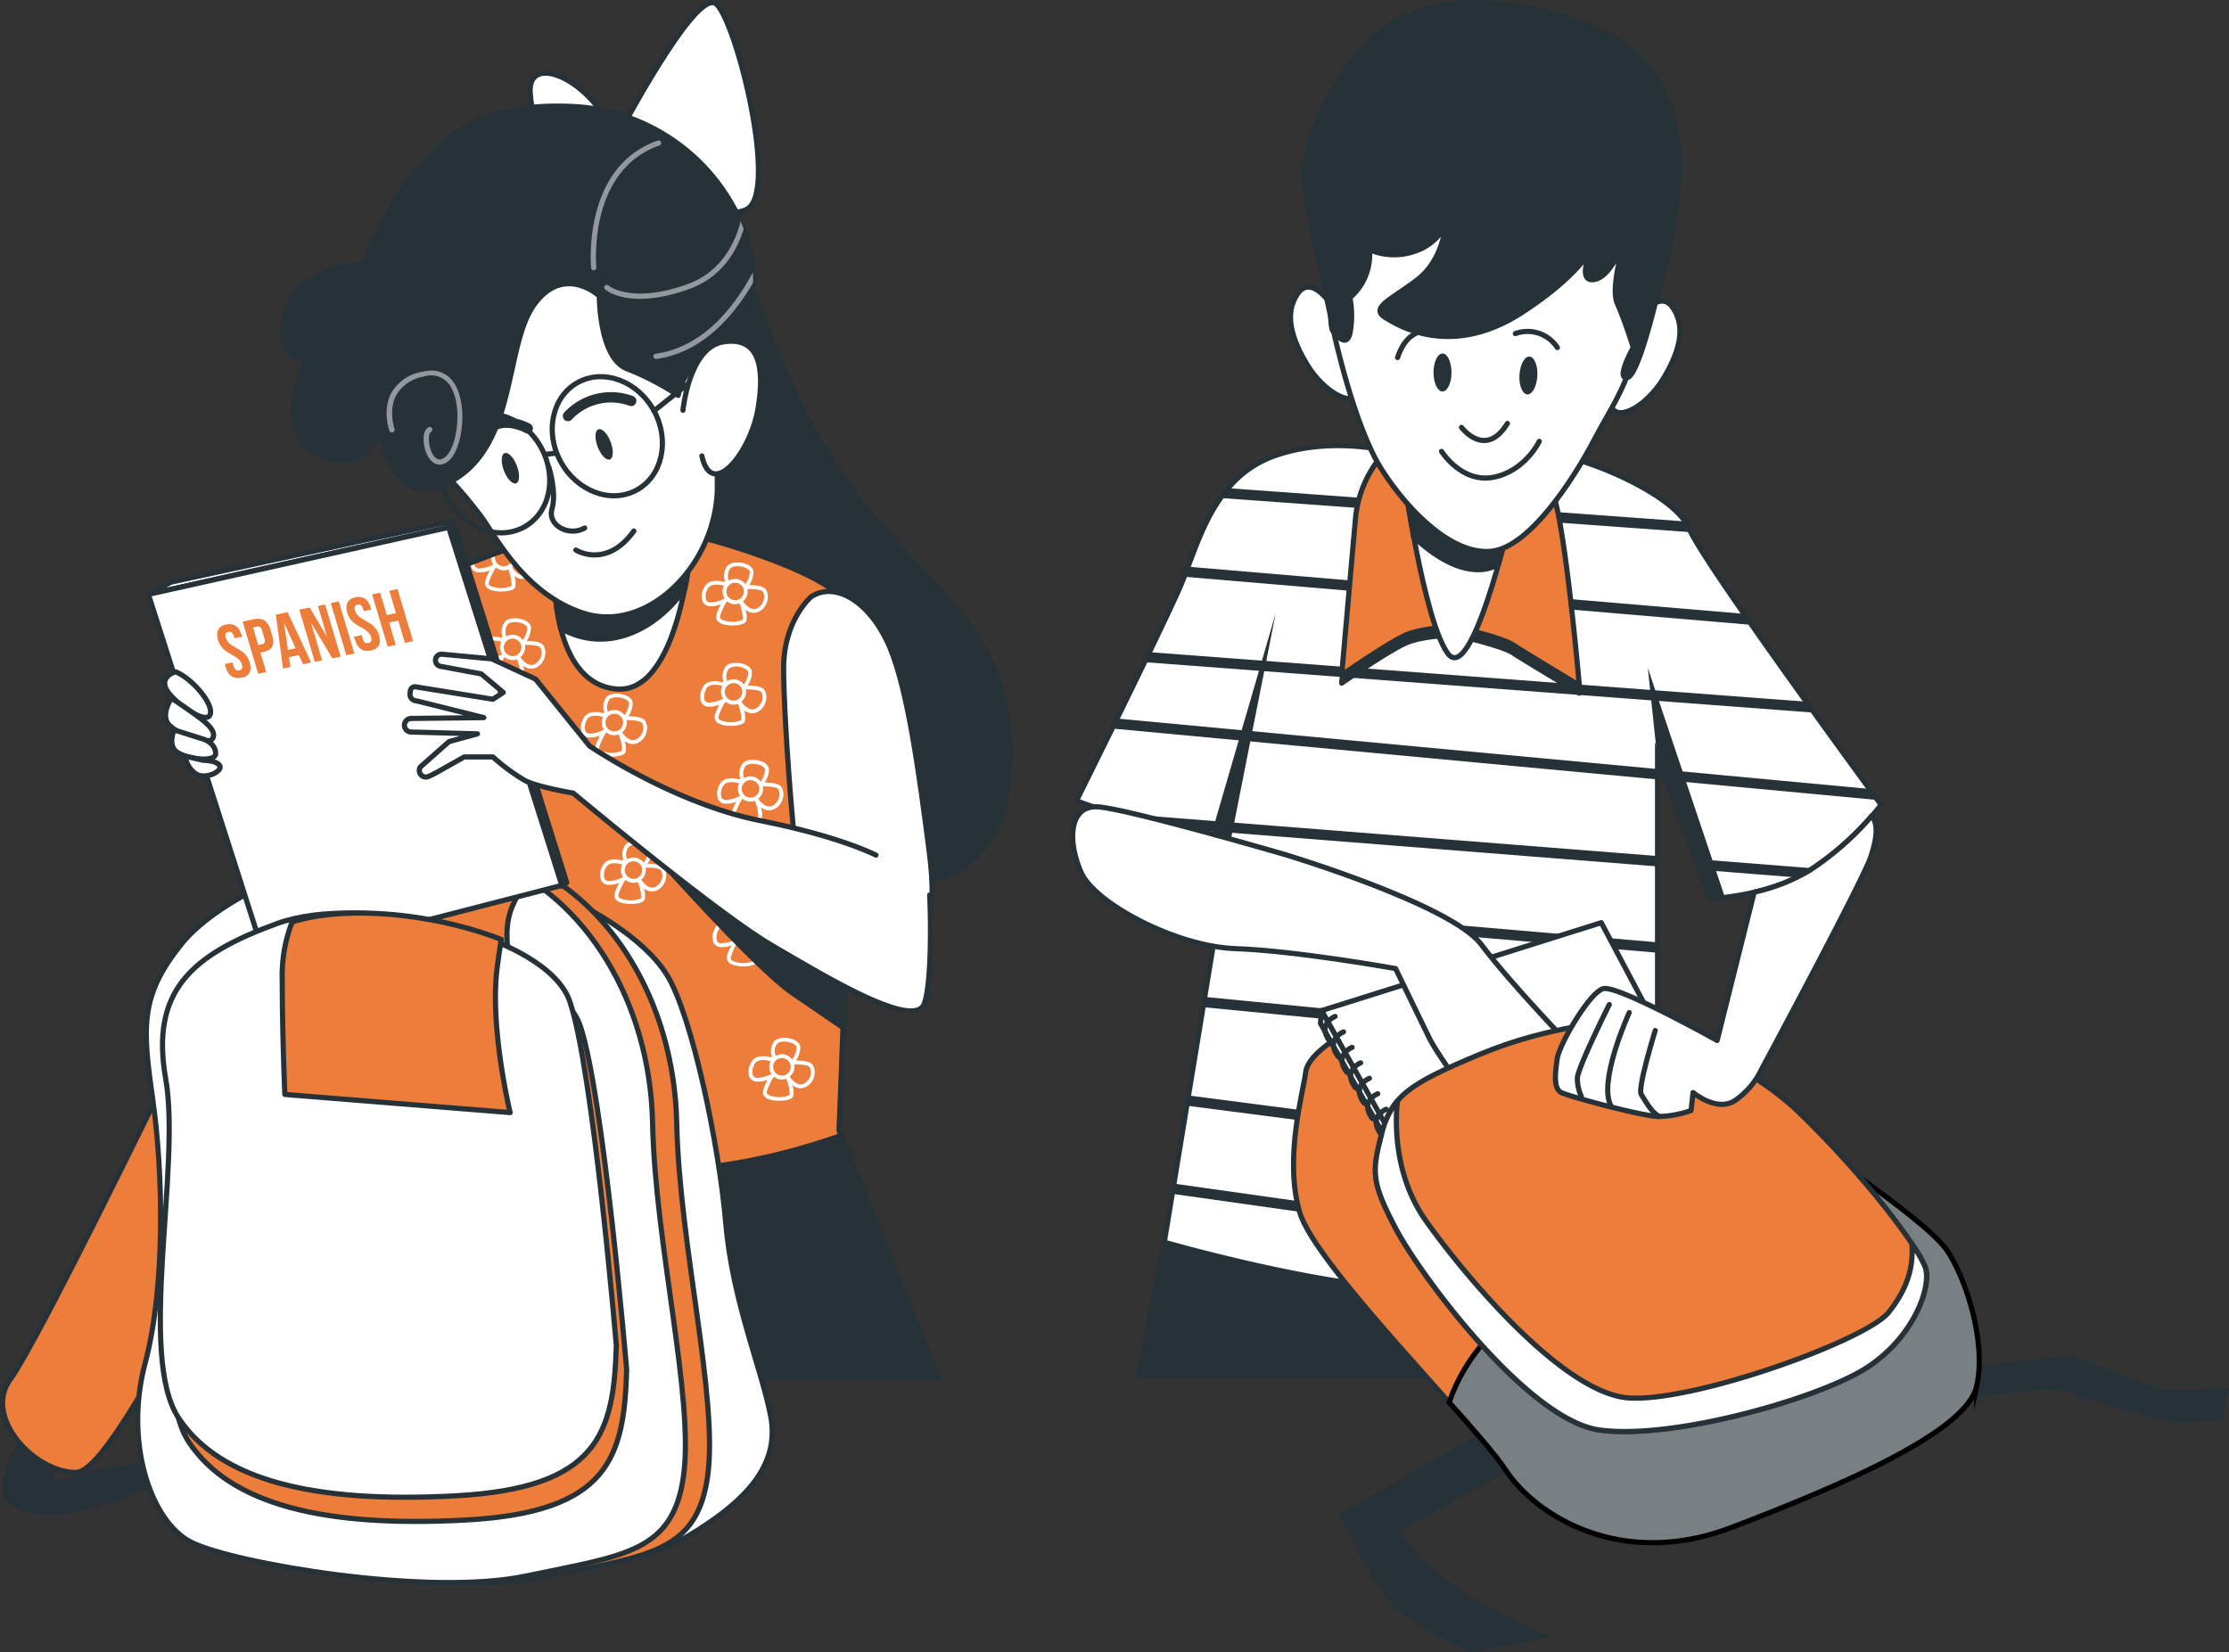 <?xml version="1.0" encoding="UTF-8" standalone="no"?>
<svg
   viewBox="0 0 430.367 319.019"
   version="1.1"
   id="svg244"
   sodipodi:docname="Children preparing their backpack-bro.svg"
   width="430.367"
   height="319.019"
   inkscape:version="1.1 (c68e22c387, 2021-05-23)"
   xmlns:inkscape="http://www.inkscape.org/namespaces/inkscape"
   xmlns:sodipodi="http://sodipodi.sourceforge.net/DTD/sodipodi-0.dtd"
   xmlns="http://www.w3.org/2000/svg"
   xmlns:svg="http://www.w3.org/2000/svg">
  <rect x="0" y="0" width="430.367" height="319.019" fill="#333333" stroke="none"/>
  <defs
     id="defs248" />
  <sodipodi:namedview
     id="namedview246"
     pagecolor="#ffffff"
     bordercolor="#666666"
     borderopacity="1.0"
     inkscape:pageshadow="2"
     inkscape:pageopacity="0.0"
     inkscape:pagecheckerboard="0"
     showgrid="false"
     inkscape:zoom="1.244"
     inkscape:cx="203.37621"
     inkscape:cy="116.55949"
     inkscape:window-width="1368"
     inkscape:window-height="850"
     inkscape:window-x="-6"
     inkscape:window-y="-6"
     inkscape:window-maximized="1"
     inkscape:current-layer="svg244" />
  <g
     id="freepik--character-2--inject-223"
     transform="translate(-46.593,-133.671)">
    <polygon
       points="365.4,379.31 367.12,399.32 266.46,399.32 271.32,373.53 "
       style="fill:#263238;stroke:#263238;stroke-linecap:round;stroke-linejoin:round"
       id="polygon2" />
    <path
       d="m 318,221.6 c 0,0 -12.73,-4.24 -25.07,0 -12.34,4.24 -15,17.35 -18.51,25.45 -3.51,8.1 -20,41.26 -20,41.26 l 29.31,10.41 -12.34,74.81 c 0,0 20.05,5.78 37.4,8.1 17.35,2.32 57.84,-2.32 57.84,-2.32 v -99.48 l 10,27.38 c 0,0 11.18,-0.39 19.28,-5.4 a 57.78,57.78 0 0 0 13.88,-12.73 c 0,0 -34.32,-46.66 -37,-53.21 -2.68,-6.55 -18.51,-13.11 -25.06,-14.27 -6.55,-1.16 -29.73,0 -29.73,0 z"
       style="fill:#ffffff"
       id="path4" />
    <path
       d="m 368.21,284.32 40.85,3.82 -1.58,-2.14 -40,-3.74 z"
       style="fill:#263238"
       id="path6" />
    <polygon
       points="281.74,310.35 366.56,317.63 366.56,315.62 282.06,308.37 "
       style="fill:#263238"
       id="polygon8" />
    <polygon
       points="278.8,328.14 366.56,336.69 366.56,334.68 279.13,326.16 "
       style="fill:#263238"
       id="polygon10" />
    <path
       d="m 366.56,282.16 -104.32,-9.74 -0.95,1.92 105.27,9.83 z"
       style="fill:#263238"
       id="path12" />
    <polygon
       points="260.84,290.62 268.1,293.19 366.56,300.97 366.56,298.96 "
       style="fill:#263238"
       id="polygon14" />
    <path
       d="m 396.6,301.33 -22.82,-1.8 0.75,2.07 19,1.5 c 0.8,-0.39 1.59,-0.82 2.35,-1.29 z"
       style="fill:#263238"
       id="path16" />
    <path
       d="M 383.26,252.19 276,243.1 c -0.25,0.66 -0.49,1.31 -0.74,1.94 l 109.54,9.29 z"
       style="fill:#263238"
       id="path18" />
    <polygon
       points="272.86,364.18 366.56,377.41 366.56,375.39 273.18,362.21 "
       style="fill:#263238"
       id="polygon20" />
    <path
       d="m 282.24,229.83 90.75,6.6 -0.26,-0.56 a 7.52,7.52 0 0 0 -0.86,-1.52 l -88.17,-6.42 c -0.52,0.61 -1,1.25 -1.46,1.9 z"
       style="fill:#263238"
       id="path22" />
    <polygon
       points="366.56,356.94 275.99,345.19 275.67,347.16 366.56,358.96 "
       style="fill:#263238"
       id="polygon24" />
    <path
       d="m 268.51,259.6 -0.94,1.93 129.24,9.75 -1.53,-2.12 z"
       style="fill:#263238"
       id="path26" />
    <polyline
       points="283.66 298.72 292.91 252.06 280.47 294.81 283.51 295.24"
       style="fill:#263238"
       id="polyline28" />
    <polygon
       points="379.55,306.68 376.59,307.21 366.56,279.83 364.75,262.66 "
       style="fill:#263238"
       id="polygon30" />
    <path
       d="m 318,221.6 c 0,0 -12.73,-4.24 -25.07,0 -12.34,4.24 -15,17.35 -18.51,25.45 -3.51,8.1 -20,41.26 -20,41.26 l 29.31,10.41 -12.34,74.81 c 0,0 20.05,5.78 37.4,8.1 17.35,2.32 57.84,-2.32 57.84,-2.32 v -99.48 l 10,27.38 c 0,0 11.18,-0.39 19.28,-5.4 a 57.78,57.78 0 0 0 13.88,-12.73 c 0,0 -34.32,-46.66 -37,-53.21 -2.68,-6.55 -18.51,-13.11 -25.06,-14.27 -6.55,-1.16 -29.73,0 -29.73,0 z"
       style="fill:none;stroke:#263238;stroke-miterlimit:10"
       id="path32" />
    <path
       d="m 314.89,221.62 a 21.76,21.76 0 0 0 -6.56,13.49 c -0.77,8.49 -2.69,30.47 -2.69,30.47 0,0 8.86,-6.17 12.34,-7.72 3.48,-1.55 9.64,-1.54 9.64,-1.54 0,0 8.86,1.93 11.18,3.47 2.32,1.54 12.72,7.72 12.72,7.72 0,0 -2.31,-26.61 -4.62,-35.51 -2.31,-8.9 -8.49,-11.57 -18.51,-11.57 -10.02,0 -13.5,1.19 -13.5,1.19 z"
       style="fill:#263238;stroke:#263238;stroke-linecap:round;stroke-linejoin:round"
       id="path34" />
    <path
       d="m 314.89,220.06 a 21.76,21.76 0 0 0 -6.56,13.49 c -0.77,8.49 -2.69,30.47 -2.69,30.47 0,0 8.86,-6.17 12.34,-7.71 3.48,-1.54 9.64,-1.55 9.64,-1.55 0,0 8.86,1.93 11.18,3.47 2.32,1.54 12.72,7.77 12.72,7.77 0,0 -2.31,-26.61 -4.62,-35.48 -2.31,-8.87 -8.49,-11.57 -18.51,-11.57 -10.02,0 -13.5,1.11 -13.5,1.11 z"
       style="fill:#ed7d3a;stroke:#263238;stroke-linecap:round;stroke-linejoin:round"
       id="path36" />
    <path
       d="m 317.59,225.46 c 0,0 3.86,27.76 8.48,34.32 4.62,6.56 12,-25.45 12,-25.45 z"
       style="fill:#ffffff;stroke:#263238;stroke-linecap:round;stroke-linejoin:round"
       id="path38" />
    <path
       d="m 319.56,237.35 c 4.28,4 9,6.73 13.4,6.27 a 8.71,8.71 0 0 0 2.9,-0.89 c 1.31,-4.66 2.17,-8.4 2.17,-8.4 l -20.44,-8.87 c 0,0 0.74,5.34 1.97,11.89 z"
       style="fill:#263238;stroke:#263238;stroke-linecap:round;stroke-linejoin:round"
       id="path40" />
    <path
       d="m 303.71,192.68 c 0,0 -3.86,-6.17 -6.56,-2.31 -2.7,3.86 -1.15,8.87 1.93,13.88 3.08,5.01 8.87,8.48 10,5 1.13,-3.48 -5.37,-16.57 -5.37,-16.57 z"
       style="fill:#ffffff;stroke:#263238;stroke-linecap:round;stroke-linejoin:round"
       id="path42" />
    <path
       d="m 363,195.38 c 0,0 3.86,-6.17 6.56,-2.31 2.7,3.86 1.16,8.86 -1.93,13.88 -3.09,5.02 -8.87,8.48 -10,5 -1.13,-3.48 5.37,-16.57 5.37,-16.57 z"
       style="fill:#ffffff;stroke:#263238;stroke-linecap:round;stroke-linejoin:round"
       id="path44" />
    <path
       d="m 304.09,197.69 c 0,0 3.86,18.13 9.26,26.61 5.4,8.48 13.88,16.58 21.21,15.81 7.33,-0.77 15.81,-13.88 19.66,-21.21 3.85,-7.33 7.33,-11.57 8.87,-21.59 1.54,-10.02 3.09,-17 -0.38,-23.14 -3.47,-6.14 -20.44,-15.42 -40.11,-13.11 -19.67,2.31 -19.66,14.65 -19.28,18.51 0.38,3.86 -0.38,18.12 0.77,18.12 z"
       style="fill:#ffffff;stroke:#263238;stroke-linecap:round;stroke-linejoin:round"
       id="path46" />
    <path
       d="m 326.84,205.6 c 0,2 -0.77,3.66 -1.73,3.66 -0.96,0 -1.74,-1.64 -1.74,-3.66 0,-2.02 0.78,-3.67 1.74,-3.67 0.96,0 1.73,1.64 1.73,3.67 z"
       style="fill:#263238"
       id="path48" />
    <path
       d="m 343.42,206.27 c -0.11,2 -1,3.62 -1.94,3.56 -0.94,-0.06 -1.64,-1.73 -1.52,-3.75 0.12,-2.02 1,-3.62 1.94,-3.56 0.94,0.06 1.64,1.73 1.52,3.75 z"
       style="fill:#263238"
       id="path50" />
    <path
       d="m 328.77,216.2 c 0,0 4.63,6.17 8.87,-0.77"
       style="fill:none;stroke:#263238;stroke-linecap:round;stroke-linejoin:round"
       id="path52" />
    <path
       d="m 324.92,220.83 c 0,0 3.85,6.17 10,5 6.15,-1.17 8.87,-6.94 8.87,-6.94"
       style="fill:none;stroke:#263238;stroke-linecap:round;stroke-linejoin:round"
       id="path54" />
    <path
       d="m 339.18,198.08 a 6.89,6.89 0 0 1 8.1,2.7"
       style="fill:none;stroke:#263238;stroke-linecap:round;stroke-linejoin:round"
       id="path56" />
    <path
       d="m 325.69,198.46 c 0,0 -6.56,-3.85 -9.26,4.25"
       style="fill:none;stroke:#263238;stroke-linecap:round;stroke-linejoin:round"
       id="path58" />
    <path
       d="m 311,181.88 a 12,12 0 0 0 8.49,0.39 10.46,10.46 0 0 0 6.17,-5 c 0,0 -0.39,6.55 -5.4,10.41 -5.01,3.86 -9.26,5.4 -6.17,7.32 3.09,1.92 13.11,7.72 26.61,-1.15 13.5,-8.87 14.3,-14.67 14.3,-14.67 0,0 -4.62,8.87 -0.77,8.49 3.85,-0.38 6.56,-9.26 6.56,-9.26 0,0 -3.47,10.41 -1.93,13.88 1.54,3.47 3.08,8.49 3.08,8.49 0,0 -3.47,6.17 -1.15,5.78 2.32,-0.39 6.21,-17.74 6.21,-17.74 0,0 3.85,-12.34 3.85,-23.52 0,-11.18 -5.57,-20.58 -12.51,-24.44 -6.94,-3.86 -28.41,-11.1 -42.47,-2.91 -11.81,6.88 -18.28,25.42 -17.51,31.21 0.77,5.79 5.78,28.53 5.78,28.53 0,0 2.32,3.47 3.09,0.39 a 18.71,18.71 0 0 0 0,-6.94 10.88,10.88 0 0 0 3.77,-9.26 z"
       style="fill:#263238;stroke:#263238;stroke-linecap:round;stroke-linejoin:round"
       id="path60" />
    <polygon
       points="316.05,429.06 339.18,416.72 333.79,410.16 305.64,426.36 "
       style="fill:#263238;stroke:#263238;stroke-linecap:round;stroke-linejoin:round"
       id="polygon62" />
    <path
       d="m 316.05,429.06 a 49.15,49.15 0 0 0 16.58,14.65 c 10.8,5.79 12.34,5.79 12.34,5.79 l -14.27,2.69 c 0,0 -12.34,-5 -16.2,-10.41 -3.86,-5.41 -8.86,-15.42 -8.86,-15.42 z"
       style="fill:#263238;stroke:#263238;stroke-linecap:round;stroke-linejoin:round"
       id="path64" />
    <polygon
       points="442.91,401.29 425.56,403.22 427.1,397.82 446.77,395.9 "
       style="fill:#263238;stroke:#263238;stroke-linecap:round;stroke-linejoin:round"
       id="polygon66" />
    <path
       d="m 442.91,401.29 22.75,6.56 9.64,-0.39 1.16,-5.39 c 0,0 -9.25,0.38 -11.57,0.38 -2.32,0 -18.12,-6.55 -18.12,-6.55 z"
       style="fill:#263238;stroke:#263238;stroke-linecap:round;stroke-linejoin:round"
       id="path68" />
    <path
       d="m 305.25,333.81 c 0,0 -0.4,0.22 -1,0.61 -1.76,1.15 -5.28,3.74 -5.57,6.33 -0.38,3.47 -4.24,16.58 -1.15,27 3.09,10.42 33.93,40.87 39.72,49.74 5.79,8.87 22.36,19.28 43.57,11.18 21.21,-8.1 45.5,-18.51 47.43,-27.38 1.93,-8.87 -2.31,-21.2 -5.78,-26.22 -3.47,-5.02 -18.51,-15 -27,-21.59 -8.49,-6.59 -41.64,-27 -48.58,-28.54 -6.94,-1.54 -34.7,4.63 -41.64,8.87 z"
       style="fill:#ed7d3a;stroke:#263238;stroke-linecap:round;stroke-linejoin:round"
       id="path70" />
    <path
       d="m 428.26,401.29 c 1.93,-8.86 -2.31,-21.2 -5.78,-26.22 -3.3,-4.75 -17,-14 -25.65,-20.56 -11.77,4.86 -25.74,12.36 -41.16,20.82 -19.06,10.47 -26.59,21 -29.27,29.13 5,5.57 9.08,10.31 10.86,13 5.78,8.87 22.36,19.28 43.57,11.18 21.21,-8.1 45.5,-18.48 47.43,-27.35 z"
       style="fill:#788084;stroke:#000000;stroke-miterlimit:10"
       id="path72" />
    <polygon
       points="315.06,355.14 315.49,352.98 301.78,328.8 301.54,331.26 "
       style="fill:#ffffff;stroke:#263238;stroke-linecap:round;stroke-linejoin:round"
       id="polygon74" />
    <polygon
       points="355.76,311.83 376.2,350.39 325.3,370.83 301.78,328.8 "
       style="fill:#ffffff;stroke:#263238;stroke-linecap:round;stroke-linejoin:round"
       id="polygon76" />
    <path
       d="m 304.37,329.94 c 0,0 -3.57,1.37 -1.05,4.77"
       style="fill:none;stroke:#263238;stroke-linecap:round;stroke-linejoin:round"
       id="path78" />
    <path
       d="m 306,332.92 c 0,0 -3.57,1.37 -1.05,4.77"
       style="fill:none;stroke:#263238;stroke-linecap:round;stroke-linejoin:round"
       id="path80" />
    <path
       d="m 307.66,335.91 c 0,0 -3.57,1.37 -1.05,4.77"
       style="fill:none;stroke:#263238;stroke-linecap:round;stroke-linejoin:round"
       id="path82" />
    <path
       d="m 309.3,338.9 c 0,0 -3.56,1.37 -1.05,4.77"
       style="fill:none;stroke:#263238;stroke-linecap:round;stroke-linejoin:round"
       id="path84" />
    <path
       d="m 311,341.88 c 0,0 -3.57,1.37 -1.05,4.77"
       style="fill:none;stroke:#263238;stroke-linecap:round;stroke-linejoin:round"
       id="path86" />
    <path
       d="m 312.6,344.87 c 0,0 -3.57,1.37 -1.05,4.77"
       style="fill:none;stroke:#263238;stroke-linecap:round;stroke-linejoin:round"
       id="path88" />
    <path
       d="m 314.24,347.86 c 0,0 -3.57,1.37 -1.05,4.77"
       style="fill:none;stroke:#263238;stroke-linecap:round;stroke-linejoin:round"
       id="path90" />
    <path
       d="m 294.84,298.72 c 0,0 -30.46,-8.87 -36.25,-9.25 -5.79,-0.38 -5.87,7 -3.17,12.83 2.7,5.83 18.21,14.16 29.78,14.55 11.57,0.39 30.85,3.85 30.85,3.85 0,0 5.4,11.18 6.55,13.5 1.15,2.32 5,7.71 5,7.71 l 23.13,-5.4 c 0,0 -12.34,-12.72 -18.12,-20.44 -5.78,-7.72 -37.77,-17.35 -37.77,-17.35 z"
       style="fill:#ffffff;stroke:#263238;stroke-linecap:round;stroke-linejoin:round"
       id="path92" />
    <path
       d="m 359.24,330.73 c -1.16,0.38 -13.12,0.77 -27,6.55 -13.88,5.78 -17,8.1 -18.89,15.43 -1.89,7.33 -1.93,9.25 2.7,18.12 4.63,8.87 25.45,37 39.33,38.95 13.88,1.95 41.26,-5.79 50.9,-11.57 9.64,-5.78 13.5,-16.2 12,-20 -1.5,-3.8 -11.18,-17 -24.29,-29.69 -13.11,-12.69 -34.75,-17.79 -34.75,-17.79 z"
       style="fill:#ed7d3a;stroke:#263238;stroke-linecap:round;stroke-linejoin:round"
       id="path94" />
    <path
       d="m 395.87,301.81 a 36,36 0 0 1 -10.58,4.13 l -7.16,28.64 c 0,0 -19.28,-10.79 -22,-10 -2.72,0.79 -8.48,10.8 -8.87,13.49 -0.39,2.69 -0.77,5.79 0.77,6.56 1.54,0.77 15.81,4.63 18.9,4.63 a 20.21,20.21 0 0 0 6.17,-1.16 l 0.38,-3.47 c 0,0 4.63,3.86 8.1,1.54 a 15.14,15.14 0 0 0 5,-5.78 c 0,0 19.67,-36.63 21.21,-41.26 1.22,-3.67 1.47,-6.36 0.18,-7.9 a 56.33,56.33 0 0 1 -12.1,10.58 z"
       style="fill:#ffffff;stroke:#263238;stroke-linecap:round;stroke-linejoin:round"
       id="path96" />
    <path
       d="m 357.31,327.64 c 0,0 -6.17,12.34 -6.17,14.27 a 8.59,8.59 0 0 0 0.77,3.47"
       style="fill:#ffffff;stroke:#263238;stroke-linecap:round;stroke-linejoin:round"
       id="path98" />
    <path
       d="m 361.16,329.19 c 0,0 -6.17,13.49 -3.47,18.12"
       style="fill:#ffffff;stroke:#263238;stroke-linecap:round;stroke-linejoin:round"
       id="path100" />
    <path
       d="m 366.18,332.66 c 0,0 -3.47,11.18 -2.7,12.34 0.77,1.16 1.93,3.47 3.47,4.24"
       style="fill:#ffffff;stroke:#263238;stroke-linecap:round;stroke-linejoin:round"
       id="path102" />
    <path
       d="m 418.23,378.16 a 27,27 0 0 0 -2.49,-4.31 c 0.35,4.8 -1.06,8.87 -4.45,13.18 -4.24,5.4 -37.4,17.35 -50.13,16.58 -12.73,-0.77 -32,-23.91 -39.33,-34.32 -7,-9.92 -5.56,-21.93 -5.41,-23.05 a 15.54,15.54 0 0 0 -3.07,6.47 c -1.93,7.32 -1.93,9.25 2.7,18.12 4.63,8.87 25.45,37 39.33,38.95 13.88,1.95 41.26,-5.79 50.9,-11.57 9.64,-5.78 13.5,-16.21 11.95,-20.05 z"
       style="fill:#ffffff;stroke:#263238;stroke-linecap:round;stroke-linejoin:round"
       id="path104" />
  </g>
  <g
     id="freepik--character-1--inject-223"
     transform="translate(-46.593,-133.671)">
    <path
       d="m 186.09,170.5 c 0,0 9.5,38 25.5,58.5 16,20.5 30.5,27 30,51.5 -0.5,24.5 -17.5,25 -33,25 -15.5,0 -26,-15 -41,-16 -15,-1 -18.5,-9.5 -16,-28 2.5,-18.5 18.81,-82.95 21,-89 2.19,-6.05 11,-5 13.5,-2 z"
       style="fill:#263238;stroke:#263238;stroke-linecap:round;stroke-linejoin:round"
       id="path107" />
    <path
       d="m 150.16,237.73 c 0,0 -20.51,6.69 -23.63,10.26 -3.12,3.57 -32.53,41.48 -32.53,45.94 0,4.46 4,7.58 11.15,7.13 7.15,-0.45 29.43,-21.85 29.43,-21.85 v 72.7 c 0,4.9 -14.27,47.72 -14.27,47.72 h 107.46 l -19.18,-47.72 c 0,0 3.12,-77.61 2.68,-84.3 -0.44,-6.69 0.89,-13.82 -2.68,-18.73 -3.57,-4.91 -25.42,-11.59 -29.44,-12 -4.02,-0.41 -23.15,-1.38 -28.99,0.85 z"
       style="fill:#263238;stroke:#263238;stroke-linecap:round;stroke-linejoin:round"
       id="path109" />
    <path
       d="m 137.41,282.31 2.06,-40.77 c -5.51,2.12 -11.39,4.67 -12.94,6.45 -3.13,3.57 -32.53,41.48 -32.53,45.94 0,4.46 4,7.58 11.15,7.13 7.15,-0.45 29.43,-21.85 29.43,-21.85 v 5.58 c 1.75,-1.53 2.83,-2.48 2.83,-2.48 z"
       style="fill:#ffffff;stroke:#263238;stroke-linecap:round;stroke-linejoin:round"
       id="path111" />
    <path
       d="m 208.59,351.91 c 0,0 3.12,-77.61 2.68,-84.3 -0.44,-6.69 0.89,-13.82 -2.68,-18.73 -3.57,-4.91 -25.42,-11.59 -29.44,-12 -4.02,-0.41 -23.19,-1.34 -29,0.89 0,0 -7.65,2.5 -14.32,5.25 l -0.75,1.52 -0.54,34.71 v 72.07 c 8.5,4.6 34.87,15.56 74.43,1.61 z"
       style="fill:#ed7d3a"
       id="path113" />
    <path
       d="m 182,269.33 a 1.65,1.65 0 0 0 1.28,0.8 5.06,5.06 0 0 0 2.2,-0.39 c -0.5,0.93 -1.07,2.19 -0.87,2.82 0.33,1.06 2.06,1.24 2.79,1.27 h 0.31 c 1,0 2.42,-0.18 2.69,-0.86 a 4.45,4.45 0 0 0 -0.17,-2.19 2.32,2.32 0 0 0 2.49,0.43 3.08,3.08 0 0 0 1.73,-2.16 2.69,2.69 0 0 0 -0.32,-2.23 c -0.54,-0.67 -2.18,-0.77 -3.18,-0.77 a 5,5 0 0 0 0.83,-2.5 c 0,-0.67 -0.53,-1.26 -1.47,-1.6 -1.21,-0.45 -2.89,-0.42 -3.6,0.4 a 3.14,3.14 0 0 0 -0.45,2.89 l -0.14,0.2 c -0.8,-0.23 -3.15,-0.71 -3.93,1.15 a 3.16,3.16 0 0 0 -0.19,2.74 z m 7.72,3.37 a 4.78,4.78 0 0 1 -3,0.33 c -0.79,-0.12 -1.31,-0.38 -1.41,-0.69 -0.1,-0.31 0.6,-2 1.36,-3.17 0,0 0,0 0,0 a 2.39,2.39 0 0 0 1.54,0.57 2.48,2.48 0 0 0 0.86,-0.16 8.31,8.31 0 0 1 0.66,3.12 z m 0.19,-5.43 a 1.69,1.69 0 1 1 -1.69,-1.69 1.69,1.69 0 0 1 1.7,1.69 z m 3.64,0 a 2,2 0 0 1 0.19,1.6 2.43,2.43 0 0 1 -1.33,1.66 c -1.3,0.59 -2.46,-1.07 -2.68,-1.39 a 2.37,2.37 0 0 0 0.87,-2.36 c 1.13,-0.01 2.64,0.11 2.96,0.51 z m -6.28,-4.45 a 2.92,2.92 0 0 1 2.79,-0.19 c 0.62,0.23 1,0.57 1,0.91 a 4.5,4.5 0 0 1 -0.86,2.3 2.44,2.44 0 0 0 -2,-1 2.33,2.33 0 0 0 -1.2,0.34 v 0 a 2.48,2.48 0 0 1 0.28,-2.34 z m -4.4,4 c 0.59,-1.41 2.75,-0.82 3.18,-0.68 a 2.45,2.45 0 0 0 -0.26,1.07 2.4,2.4 0 0 0 0.43,1.37 v 0 a 6.47,6.47 0 0 1 -2.81,0.76 1,1 0 0 1 -0.74,-0.43 2.63,2.63 0 0 1 0.21,-2.03 z"
       style="fill:#ffffff"
       id="path115" />
    <path
       d="m 176.72,347.09 a 3.11,3.11 0 0 0 -0.45,2.89 l -0.15,0.2 c -0.8,-0.23 -3.15,-0.71 -3.92,1.15 a 3.12,3.12 0 0 0 -0.19,2.73 1.65,1.65 0 0 0 1.27,0.8 5.25,5.25 0 0 0 2.21,-0.39 c -0.5,0.93 -1.07,2.19 -0.88,2.82 0.33,1.06 2.07,1.24 2.79,1.27 h 0.31 c 1,0 2.42,-0.17 2.69,-0.85 a 4.33,4.33 0 0 0 -0.17,-2.19 2.31,2.31 0 0 0 2.49,0.42 3.07,3.07 0 0 0 1.74,-2.15 2.73,2.73 0 0 0 -0.33,-2.23 c -0.54,-0.67 -2.17,-0.77 -3.18,-0.78 a 5,5 0 0 0 0.84,-2.49 c 0,-0.68 -0.54,-1.26 -1.47,-1.61 -1.22,-0.45 -2.89,-0.42 -3.6,0.41 z m 3.2,4.91 a 1.69,1.69 0 1 1 -1.69,-1.69 1.69,1.69 0 0 1 1.69,1.69 z m -6.53,2.13 a 0.94,0.94 0 0 1 -0.74,-0.43 2.59,2.59 0 0 1 0.23,-2.09 c 0.59,-1.41 2.74,-0.82 3.18,-0.68 a 2.38,2.38 0 0 0 -0.26,1.07 2.43,2.43 0 0 0 0.42,1.36 v 0 a 6.55,6.55 0 0 1 -2.83,0.77 z m 6.34,3.3 a 4.9,4.9 0 0 1 -3,0.32 c -0.79,-0.11 -1.32,-0.37 -1.41,-0.68 -0.09,-0.31 0.6,-2 1.35,-3.18 a 2.42,2.42 0 0 0 1.55,0.57 2.38,2.38 0 0 0 0.85,-0.16 8.14,8.14 0 0 1 0.66,3.13 z m 3.83,-5.41 a 2,2 0 0 1 0.18,1.6 2.37,2.37 0 0 1 -1.32,1.65 c -1.3,0.59 -2.47,-1.06 -2.68,-1.38 a 2.45,2.45 0 0 0 0.92,-1.89 2.42,2.42 0 0 0 0,-0.47 c 1.07,-0.03 2.58,0.09 2.9,0.47 z m -2.51,-3.73 a 4.62,4.62 0 0 1 -0.85,2.3 2.44,2.44 0 0 0 -2,-1 2.39,2.39 0 0 0 -1.21,0.34 v 0 a 2.53,2.53 0 0 1 0.26,-2.33 c 0.42,-0.5 1.72,-0.59 2.78,-0.2 0.65,0.2 1.02,0.54 1.02,0.89 z"
       style="fill:#ffffff"
       id="path117" />
    <path
       d="m 137.45,242.33 a 2.08,2.08 0 0 0 0.22,1.06 1.65,1.65 0 0 0 1.28,0.8 5,5 0 0 0 2.21,-0.39 c -0.51,0.93 -1.08,2.19 -0.88,2.82 0.33,1.06 2.06,1.24 2.79,1.27 h 0.31 c 1,0 2.42,-0.18 2.69,-0.85 a 4.37,4.37 0 0 0 -0.17,-2.2 2.32,2.32 0 0 0 2.49,0.43 3.12,3.12 0 0 0 1.74,-2.15 2.75,2.75 0 0 0 -0.33,-2.24 c -0.54,-0.67 -2.18,-0.76 -3.18,-0.77 a 6.43,6.43 0 0 0 0.64,-1.41 l -0.89,0.31 a 5.43,5.43 0 0 1 -0.51,0.9 2.22,2.22 0 0 0 -0.53,-0.53 l -1,0.33 a 1.69,1.69 0 1 1 -2.18,1.61 1.72,1.72 0 0 1 0.28,-0.92 l -0.94,0.35 a 2.62,2.62 0 0 0 -0.07,0.57 2.39,2.39 0 0 0 0.42,1.37 v 0 a 6.47,6.47 0 0 1 -2.8,0.76 1,1 0 0 1 -0.75,-0.43 1.62,1.62 0 0 1 -0.08,-1 z m 8.87,-1 a 2.49,2.49 0 0 0 0,-0.47 c 1.11,0 2.62,0.09 2.94,0.49 a 2,2 0 0 1 0.19,1.6 2.43,2.43 0 0 1 -1.33,1.66 c -1.29,0.59 -2.46,-1.07 -2.67,-1.39 a 2.43,2.43 0 0 0 0.87,-1.89 z m -4,1.9 c 0,0 0,0 0,0 a 2.39,2.39 0 0 0 1.54,0.57 2.43,2.43 0 0 0 0.86,-0.16 8.31,8.31 0 0 1 0.64,3.16 4.76,4.76 0 0 1 -3,0.33 c -0.78,-0.12 -1.31,-0.38 -1.41,-0.69 -0.1,-0.31 0.64,-2 1.39,-3.21 z"
       style="fill:#ffffff"
       id="path119" />
    <path
       d="m 210.32,305.76 a 4.76,4.76 0 0 1 -3,0.33 c -0.78,-0.12 -1.31,-0.38 -1.41,-0.69 -0.1,-0.31 0.61,-2 1.36,-3.17 0,0 0,0 0,0 a 2.39,2.39 0 0 0 1.54,0.57 2.43,2.43 0 0 0 0.86,-0.16 13.79,13.79 0 0 1 0.66,2.6 c 0,-0.94 0.07,-1.89 0.1,-2.83 a 0.77,0.77 0 0 1 -0.1,-0.15 l 0.11,-0.1 0.06,-1.71 a 1.72,1.72 0 1 1 0,-0.11 l 0.06,-1.65 a 2.41,2.41 0 0 0 -1.75,-0.74 2.35,2.35 0 0 0 -1.2,0.33 v 0 a 2.48,2.48 0 0 1 0.25,-2.33 3,3 0 0 1 2.79,-0.19 v 0 -0.76 c -1.19,-0.37 -2.71,-0.3 -3.38,0.47 a 3.1,3.1 0 0 0 -0.44,2.89 l -0.15,0.2 c -0.8,-0.23 -3.15,-0.71 -3.92,1.15 a 3.17,3.17 0 0 0 -0.2,2.73 1.65,1.65 0 0 0 1.28,0.8 5,5 0 0 0 2.21,-0.39 c -0.51,0.93 -1.08,2.19 -0.88,2.82 0.33,1.06 2.06,1.24 2.79,1.27 h 0.31 a 6,6 0 0 0 2,-0.29 v -0.87 z m -6.34,-3.3 a 1,1 0 0 1 -0.74,-0.43 2.62,2.62 0 0 1 0.24,-2.08 c 0.58,-1.42 2.74,-0.82 3.18,-0.69 a 2.45,2.45 0 0 0 -0.26,1.07 2.39,2.39 0 0 0 0.42,1.37 v 0 a 6.47,6.47 0 0 1 -2.82,0.76 z"
       style="fill:#ffffff"
       id="path121" />
    <path
       d="m 136.85,342.78 c -0.51,0.94 -1.07,2.19 -0.88,2.82 0.33,1.06 2.06,1.24 2.79,1.27 h 0.31 c 1,0 2.42,-0.18 2.69,-0.85 a 4.33,4.33 0 0 0 -0.17,-2.19 2.34,2.34 0 0 0 2.49,0.42 3.12,3.12 0 0 0 1.74,-2.15 2.75,2.75 0 0 0 -0.33,-2.24 c -0.54,-0.67 -2.18,-0.76 -3.18,-0.77 a 5,5 0 0 0 0.84,-2.5 c 0,-0.67 -0.54,-1.26 -1.48,-1.6 -1.21,-0.45 -2.89,-0.42 -3.59,0.41 a 3.09,3.09 0 0 0 -0.45,2.88 l -0.15,0.2 a 4.42,4.42 0 0 0 -2.93,0.08 v 0.89 c 0.83,-0.79 2.49,-0.33 2.87,-0.22 a 2.46,2.46 0 0 0 -0.26,1.08 2.38,2.38 0 0 0 0.42,1.36 v 0 a 6.33,6.33 0 0 1 -2.8,0.77 l -0.2,-0.07 v 0.77 h 0.09 a 5.14,5.14 0 0 0 2.18,-0.36 z m 8.06,-2.45 a 2,2 0 0 1 0.19,1.61 2.4,2.4 0 0 1 -1.32,1.65 c -1.3,0.59 -2.47,-1.07 -2.68,-1.39 a 2.41,2.41 0 0 0 0.91,-1.88 2.52,2.52 0 0 0 0,-0.48 c 1.07,-0.02 2.59,0.1 2.9,0.49 z m -7,0 a 1.69,1.69 0 1 1 1.69,1.69 1.69,1.69 0 0 1 -1.7,-1.7 z m 0.74,-4.43 c 0.42,-0.5 1.72,-0.59 2.78,-0.2 0.62,0.23 1,0.57 1,0.91 a 4.62,4.62 0 0 1 -0.85,2.31 2.42,2.42 0 0 0 -2,-1 2.39,2.39 0 0 0 -1.21,0.33 v 0 a 2.5,2.5 0 0 1 0.27,-2.36 z m -0.61,6.32 c 0,0 0,0 0,0 a 2.37,2.37 0 0 0 2.4,0.41 8.15,8.15 0 0 1 0.64,3.16 4.76,4.76 0 0 1 -3,0.33 c -0.78,-0.12 -1.31,-0.38 -1.41,-0.69 -0.1,-0.31 0.61,-2.01 1.33,-3.22 z"
       style="fill:#ffffff"
       id="path123" />
    <path
       d="m 172.05,336.23 c 1,0 2.42,-0.18 2.69,-0.85 a 4.56,4.56 0 0 0 -0.17,-2.19 2.34,2.34 0 0 0 2.49,0.42 3.06,3.06 0 0 0 1.73,-2.15 2.69,2.69 0 0 0 -0.33,-2.24 c -0.53,-0.67 -2.17,-0.76 -3.17,-0.77 a 5.11,5.11 0 0 0 0.83,-2.5 c 0,-0.67 -0.53,-1.25 -1.47,-1.6 -1.21,-0.45 -2.89,-0.42 -3.6,0.41 a 3.09,3.09 0 0 0 -0.45,2.88 l -0.14,0.2 c -0.81,-0.22 -3.15,-0.7 -3.93,1.16 a 3.16,3.16 0 0 0 -0.19,2.73 1.68,1.68 0 0 0 1.28,0.8 5.07,5.07 0 0 0 2.2,-0.4 c -0.5,0.94 -1.07,2.19 -0.87,2.82 0.33,1.06 2.06,1.25 2.79,1.27 z m 5.84,-6.54 a 2,2 0 0 1 0.19,1.6 2.39,2.39 0 0 1 -1.33,1.65 c -1.3,0.59 -2.47,-1.06 -2.68,-1.39 a 2.39,2.39 0 0 0 0.92,-1.88 2.42,2.42 0 0 0 -0.05,-0.47 c 1.12,-0.03 2.63,0.09 2.95,0.49 z m -7,0 a 1.69,1.69 0 1 1 1.69,1.69 1.69,1.69 0 0 1 -1.71,-1.71 z m 0.74,-4.43 c 0.43,-0.5 1.73,-0.59 2.78,-0.2 0.63,0.23 1,0.57 1,0.91 a 4.53,4.53 0 0 1 -0.86,2.31 2.39,2.39 0 0 0 -3.17,-0.69 v 0 a 2.53,2.53 0 0 1 0.23,-2.35 z m -3.89,6.56 a 0.93,0.93 0 0 1 -0.74,-0.44 2.61,2.61 0 0 1 0.23,-2.08 c 0.59,-1.41 2.75,-0.82 3.18,-0.68 a 2.38,2.38 0 0 0 -0.26,1.07 2.46,2.46 0 0 0 0.42,1.36 v 0 a 6.47,6.47 0 0 1 -2.85,0.75 z m 1.93,2.94 c -0.12,-0.4 0.6,-2 1.36,-3.18 a 2.36,2.36 0 0 0 2.39,0.41 8.2,8.2 0 0 1 0.65,3.16 4.8,4.8 0 0 1 -3,0.33 c -0.8,-0.18 -1.32,-0.43 -1.42,-0.74 z"
       style="fill:#ffffff"
       id="path125" />
    <path
       d="m 139.53,258 a 3.16,3.16 0 0 0 -0.19,2.73 1.68,1.68 0 0 0 1.28,0.8 5.07,5.07 0 0 0 2.2,-0.4 c -0.5,0.94 -1.07,2.19 -0.87,2.82 0.33,1.06 2.06,1.25 2.79,1.27 h 0.31 c 1,0 2.42,-0.18 2.69,-0.85 a 4.56,4.56 0 0 0 -0.17,-2.19 2.34,2.34 0 0 0 2.49,0.42 3.06,3.06 0 0 0 1.73,-2.15 2.69,2.69 0 0 0 -0.33,-2.24 c -0.53,-0.67 -2.17,-0.76 -3.17,-0.77 a 5.11,5.11 0 0 0 0.83,-2.5 c 0,-0.67 -0.53,-1.25 -1.47,-1.6 -1.21,-0.45 -2.89,-0.42 -3.6,0.41 a 3.09,3.09 0 0 0 -0.45,2.88 l -0.14,0.2 c -0.81,-0.21 -3.15,-0.69 -3.93,1.17 z m 7.72,0.67 a 1.69,1.69 0 1 1 -1.69,-1.69 1.69,1.69 0 0 1 1.69,1.69 z m -6.53,2.13 a 0.93,0.93 0 0 1 -0.74,-0.44 2.61,2.61 0 0 1 0.23,-2.08 c 0.59,-1.41 2.75,-0.82 3.18,-0.68 a 2.38,2.38 0 0 0 -0.26,1.07 2.46,2.46 0 0 0 0.42,1.36 v 0 a 6.47,6.47 0 0 1 -2.83,0.77 z m 6.34,3.29 a 4.8,4.8 0 0 1 -3,0.33 c -0.79,-0.12 -1.31,-0.37 -1.41,-0.68 -0.1,-0.31 0.6,-2 1.36,-3.18 a 2.36,2.36 0 0 0 2.39,0.41 8.2,8.2 0 0 1 0.66,3.12 z m 3.83,-5.4 a 2,2 0 0 1 0.19,1.6 2.39,2.39 0 0 1 -1.33,1.65 c -1.3,0.59 -2.47,-1.06 -2.68,-1.39 a 2.39,2.39 0 0 0 0.92,-1.88 2.42,2.42 0 0 0 -0.05,-0.47 c 1.12,-0.03 2.63,0.09 2.95,0.49 z m -6.28,-4.45 c 0.43,-0.5 1.73,-0.59 2.78,-0.2 0.63,0.23 1,0.57 1,0.91 a 4.53,4.53 0 0 1 -0.86,2.31 2.39,2.39 0 0 0 -3.17,-0.69 v 0 a 2.53,2.53 0 0 1 0.25,-2.33 z"
       style="fill:#ffffff"
       id="path127" />
    <path
       d="m 202.06,343.61 a 3.06,3.06 0 0 0 1.73,-2.15 2.69,2.69 0 0 0 -0.33,-2.24 c -0.53,-0.67 -2.17,-0.76 -3.17,-0.77 a 5.11,5.11 0 0 0 0.83,-2.5 c 0,-0.67 -0.53,-1.25 -1.47,-1.6 -1.21,-0.45 -2.89,-0.42 -3.6,0.41 a 3.09,3.09 0 0 0 -0.45,2.88 l -0.14,0.2 c -0.81,-0.22 -3.15,-0.7 -3.93,1.16 a 3.16,3.16 0 0 0 -0.19,2.73 1.68,1.68 0 0 0 1.28,0.8 5.07,5.07 0 0 0 2.2,-0.4 c -0.5,0.94 -1.07,2.19 -0.87,2.82 0.33,1.06 2.06,1.25 2.79,1.27 h 0.31 c 1,0 2.42,-0.18 2.69,-0.85 a 4.56,4.56 0 0 0 -0.17,-2.19 2.34,2.34 0 0 0 2.49,0.43 z m -5.45,-8.37 c 0.43,-0.5 1.73,-0.59 2.78,-0.2 0.63,0.23 1,0.57 1,0.91 a 4.53,4.53 0 0 1 -0.86,2.31 2.39,2.39 0 0 0 -3.17,-0.69 v 0 a 2.53,2.53 0 0 1 0.25,-2.33 z m 0.95,6.12 a 1.69,1.69 0 1 1 1.69,-1.69 1.69,1.69 0 0 1 -1.69,1.69 z m -4.84,0.44 a 0.93,0.93 0 0 1 -0.74,-0.44 2.61,2.61 0 0 1 0.23,-2.08 c 0.59,-1.41 2.75,-0.82 3.18,-0.68 a 2.38,2.38 0 0 0 -0.26,1.07 2.46,2.46 0 0 0 0.42,1.36 v 0 a 6.47,6.47 0 0 1 -2.83,0.77 z m 6.34,3.29 a 4.8,4.8 0 0 1 -3,0.33 c -0.79,-0.12 -1.31,-0.37 -1.41,-0.68 -0.1,-0.31 0.6,-2 1.36,-3.18 a 2.36,2.36 0 0 0 2.39,0.41 8.2,8.2 0 0 1 0.66,3.12 z m 0,-3.54 a 2.39,2.39 0 0 0 0.92,-1.88 2.42,2.42 0 0 0 -0.05,-0.47 c 1.12,0 2.63,0.09 2.95,0.49 a 2,2 0 0 1 0.19,1.6 2.39,2.39 0 0 1 -1.33,1.65 c -1.29,0.59 -2.46,-1.06 -2.67,-1.39 z"
       style="fill:#ffffff"
       id="path129" />
    <path
       d="m 141.61,295.29 c 0.33,1.06 2.07,1.24 2.79,1.27 h 0.31 c 1,0 2.42,-0.17 2.69,-0.85 a 4.33,4.33 0 0 0 -0.17,-2.19 2.31,2.31 0 0 0 2.49,0.42 3.07,3.07 0 0 0 1.74,-2.15 2.73,2.73 0 0 0 -0.33,-2.23 c -0.54,-0.67 -2.17,-0.77 -3.18,-0.78 a 5,5 0 0 0 0.84,-2.49 c 0,-0.68 -0.54,-1.26 -1.47,-1.61 -1.22,-0.45 -2.89,-0.42 -3.6,0.41 a 3.11,3.11 0 0 0 -0.45,2.89 l -0.15,0.2 c -0.8,-0.23 -3.15,-0.71 -3.92,1.15 a 3.12,3.12 0 0 0 -0.19,2.73 1.65,1.65 0 0 0 1.27,0.8 5.25,5.25 0 0 0 2.21,-0.39 c -0.49,0.93 -1.07,2.19 -0.88,2.82 z m 8.95,-5.27 a 2,2 0 0 1 0.18,1.6 2.37,2.37 0 0 1 -1.32,1.65 c -1.3,0.59 -2.47,-1.06 -2.68,-1.38 a 2.45,2.45 0 0 0 0.92,-1.89 2.42,2.42 0 0 0 0,-0.47 c 1.07,-0.03 2.58,0.09 2.9,0.47 z m -7,0 a 1.69,1.69 0 1 1 1.69,1.69 1.69,1.69 0 0 1 -1.71,-1.71 z m 0.74,-4.43 c 0.42,-0.5 1.72,-0.59 2.78,-0.2 0.62,0.23 1,0.57 1,0.92 a 4.62,4.62 0 0 1 -0.85,2.3 2.44,2.44 0 0 0 -2,-1 2.39,2.39 0 0 0 -1.21,0.34 v 0 a 2.53,2.53 0 0 1 0.26,-2.38 z m -3.89,6.56 a 0.94,0.94 0 0 1 -0.74,-0.43 2.59,2.59 0 0 1 0.23,-2.09 c 0.59,-1.41 2.74,-0.82 3.18,-0.68 a 2.38,2.38 0 0 0 -0.26,1.07 2.43,2.43 0 0 0 0.42,1.36 v 0 a 6.55,6.55 0 0 1 -2.85,0.75 z m 3.28,-0.24 a 2.42,2.42 0 0 0 1.55,0.57 2.38,2.38 0 0 0 0.85,-0.16 8.14,8.14 0 0 1 0.65,3.16 4.9,4.9 0 0 1 -3,0.32 c -0.79,-0.11 -1.32,-0.37 -1.41,-0.68 -0.09,-0.31 0.59,-2.01 1.34,-3.23 z"
       style="fill:#ffffff"
       id="path131" />
    <path
       d="m 163.24,271.19 -0.15,0.2 c -0.8,-0.22 -3.15,-0.7 -3.92,1.15 a 3.19,3.19 0 0 0 -0.2,2.74 1.68,1.68 0 0 0 1.28,0.8 5.14,5.14 0 0 0 2.21,-0.4 c -0.51,0.94 -1.08,2.19 -0.88,2.82 0.33,1.06 2.06,1.24 2.79,1.27 h 0.31 c 1,0 2.42,-0.18 2.69,-0.85 a 4.33,4.33 0 0 0 -0.17,-2.19 2.34,2.34 0 0 0 2.49,0.42 3.12,3.12 0 0 0 1.74,-2.15 2.75,2.75 0 0 0 -0.33,-2.24 c -0.54,-0.67 -2.18,-0.76 -3.18,-0.77 a 5,5 0 0 0 0.84,-2.5 c 0,-0.67 -0.54,-1.26 -1.48,-1.6 -1.21,-0.45 -2.89,-0.42 -3.6,0.41 a 3.08,3.08 0 0 0 -0.44,2.89 z m 3.65,2 a 1.7,1.7 0 1 1 -1.7,-1.7 1.7,1.7 0 0 1 1.7,1.73 z m -6.54,2.13 a 1,1 0 0 1 -0.74,-0.44 2.62,2.62 0 0 1 0.24,-2.08 c 0.58,-1.41 2.74,-0.82 3.18,-0.69 a 2.46,2.46 0 0 0 -0.26,1.08 2.38,2.38 0 0 0 0.42,1.36 v 0 a 6.34,6.34 0 0 1 -2.84,0.8 z m 6.34,3.29 a 4.76,4.76 0 0 1 -3,0.33 c -0.78,-0.12 -1.31,-0.38 -1.41,-0.69 -0.1,-0.31 0.61,-1.95 1.36,-3.17 0,0 0,0 0,0 a 2.39,2.39 0 0 0 1.54,0.57 2.43,2.43 0 0 0 0.86,-0.16 8.34,8.34 0 0 1 0.65,3.15 z m 3.83,-5.41 a 2,2 0 0 1 0.19,1.61 2.39,2.39 0 0 1 -1.33,1.65 c -1.29,0.59 -2.46,-1.07 -2.67,-1.39 a 2.41,2.41 0 0 0 0.91,-1.88 2.34,2.34 0 0 0 -0.05,-0.47 c 1.12,0 2.63,0.12 2.95,0.51 z m -6.28,-4.44 c 0.43,-0.5 1.73,-0.59 2.79,-0.2 0.62,0.23 1,0.57 1,0.91 a 4.53,4.53 0 0 1 -0.86,2.31 2.4,2.4 0 0 0 -2,-1 2.35,2.35 0 0 0 -1.2,0.33 v 0 a 2.48,2.48 0 0 1 0.27,-2.32 z"
       style="fill:#ffffff"
       id="path133" />
    <path
       d="m 173.39,305.61 a 3.1,3.1 0 0 0 1.74,-2.15 2.76,2.76 0 0 0 -0.33,-2.24 c -0.54,-0.67 -2.18,-0.76 -3.18,-0.77 a 5,5 0 0 0 0.84,-2.5 c 0,-0.67 -0.54,-1.25 -1.48,-1.6 -1.21,-0.45 -2.89,-0.42 -3.6,0.41 a 3.08,3.08 0 0 0 -0.44,2.88 l -0.15,0.2 c -0.8,-0.22 -3.15,-0.7 -3.92,1.16 a 3.17,3.17 0 0 0 -0.2,2.73 1.68,1.68 0 0 0 1.28,0.8 5.14,5.14 0 0 0 2.21,-0.4 c -0.51,0.94 -1.08,2.19 -0.88,2.82 0.33,1.06 2.06,1.25 2.79,1.27 h 0.31 c 1,0 2.42,-0.18 2.69,-0.85 a 4.33,4.33 0 0 0 -0.17,-2.19 2.34,2.34 0 0 0 2.49,0.43 z m -5.45,-8.37 c 0.43,-0.5 1.73,-0.59 2.79,-0.2 0.62,0.23 1,0.57 1,0.91 a 4.53,4.53 0 0 1 -0.86,2.31 2.4,2.4 0 0 0 -2,-1 2.45,2.45 0 0 0 -1.2,0.33 v 0 a 2.48,2.48 0 0 1 0.27,-2.35 z m 0.95,6.12 a 1.69,1.69 0 1 1 1.7,-1.69 1.69,1.69 0 0 1 -1.7,1.69 z m -4.83,0.44 a 1,1 0 0 1 -0.75,-0.44 2.62,2.62 0 0 1 0.24,-2.08 c 0.59,-1.41 2.74,-0.82 3.18,-0.68 a 2.38,2.38 0 0 0 0.16,2.43 v 0 a 6.47,6.47 0 0 1 -2.83,0.77 z m 6.33,3.29 a 4.76,4.76 0 0 1 -3,0.33 c -0.78,-0.12 -1.31,-0.37 -1.41,-0.68 -0.1,-0.31 0.61,-2 1.36,-3.18 0,0 0,0 0,0 a 2.39,2.39 0 0 0 1.54,0.57 2.43,2.43 0 0 0 0.86,-0.16 8.34,8.34 0 0 1 0.65,3.12 z m 0,-3.54 a 2.45,2.45 0 0 0 0.87,-2.35 c 1.11,0 2.62,0.09 2.94,0.49 a 2,2 0 0 1 0.19,1.6 2.39,2.39 0 0 1 -1.33,1.65 c -1.27,0.59 -2.44,-1.06 -2.65,-1.39 z"
       style="fill:#ffffff"
       id="path135" />
    <path
       d="m 206.11,265.69 -0.14,0.2 c -0.81,-0.23 -3.15,-0.71 -3.93,1.15 a 3.16,3.16 0 0 0 -0.19,2.73 1.65,1.65 0 0 0 1.28,0.8 4.91,4.91 0 0 0 2.2,-0.39 c -0.5,0.93 -1.07,2.19 -0.87,2.82 0.33,1.06 2.06,1.24 2.79,1.27 h 0.31 c 1,0 2.42,-0.18 2.69,-0.86 a 4.58,4.58 0 0 0 -0.17,-2.19 2.78,2.78 0 0 0 1.22,0.59 v -0.77 a 3.66,3.66 0 0 1 -1.72,-1.45 2.41,2.41 0 0 0 0.92,-1.89 2.5,2.5 0 0 0 -0.05,-0.47 h 0.8 c 0,-0.25 0,-0.5 0,-0.74 h -0.41 c 0.12,-0.21 0.26,-0.47 0.39,-0.74 0,-0.92 0,-1.84 0,-2.76 a 2.77,2.77 0 0 0 -1,-0.6 c -1.21,-0.45 -2.89,-0.42 -3.6,0.4 a 3.14,3.14 0 0 0 -0.52,2.9 z m -2.88,4.15 a 0.92,0.92 0 0 1 -0.74,-0.43 2.61,2.61 0 0 1 0.23,-2.08 c 0.59,-1.42 2.75,-0.82 3.18,-0.69 a 2.39,2.39 0 0 0 0.16,2.44 v 0 a 6.47,6.47 0 0 1 -2.83,0.76 z m 6.34,3.3 a 4.8,4.8 0 0 1 -3,0.33 c -0.79,-0.12 -1.31,-0.38 -1.41,-0.69 -0.1,-0.31 0.6,-2 1.36,-3.17 0,0 0,0 0,0 a 2.39,2.39 0 0 0 1.54,0.57 2.48,2.48 0 0 0 0.86,-0.16 8.31,8.31 0 0 1 0.65,3.12 z m -1.5,-3.74 a 1.69,1.69 0 1 1 1.69,-1.69 1.69,1.69 0 0 1 -1.69,1.69 z m -0.95,-6.12 a 2.93,2.93 0 0 1 2.78,-0.19 c 0.63,0.23 1,0.57 1,0.91 a 4.5,4.5 0 0 1 -0.86,2.3 2.44,2.44 0 0 0 -2,-1 2.33,2.33 0 0 0 -1.2,0.34 v 0 a 2.48,2.48 0 0 1 0.28,-2.36 z"
       style="fill:#ffffff"
       id="path137" />
    <path
       d="m 193.58,280.68 c -1.21,-0.45 -2.89,-0.42 -3.6,0.41 a 3.11,3.11 0 0 0 -0.45,2.89 l -0.14,0.2 c -0.81,-0.23 -3.15,-0.71 -3.93,1.15 a 3.16,3.16 0 0 0 -0.19,2.73 1.65,1.65 0 0 0 1.28,0.8 5.21,5.21 0 0 0 2.2,-0.39 c -0.5,0.93 -1.07,2.19 -0.87,2.82 0.32,1.06 2.06,1.24 2.79,1.27 H 191 c 1,0 2.42,-0.17 2.69,-0.85 a 4.57,4.57 0 0 0 -0.17,-2.19 2.3,2.3 0 0 0 2.49,0.42 3.06,3.06 0 0 0 1.73,-2.15 2.66,2.66 0 0 0 -0.33,-2.23 c -0.53,-0.67 -2.17,-0.77 -3.17,-0.78 a 5.11,5.11 0 0 0 0.83,-2.49 c -0.02,-0.68 -0.55,-1.29 -1.49,-1.61 z m -0.4,5.32 a 1.69,1.69 0 1 1 -1.69,-1.69 1.69,1.69 0 0 1 1.69,1.69 z m -6.53,2.13 a 0.94,0.94 0 0 1 -0.74,-0.43 2.63,2.63 0 0 1 0.23,-2.09 c 0.59,-1.41 2.75,-0.82 3.18,-0.68 a 2.38,2.38 0 0 0 -0.26,1.07 2.43,2.43 0 0 0 0.42,1.36 v 0 a 6.47,6.47 0 0 1 -2.83,0.77 z m 6.34,3.3 a 4.9,4.9 0 0 1 -3,0.32 c -0.79,-0.11 -1.31,-0.37 -1.41,-0.68 -0.1,-0.31 0.6,-2 1.36,-3.18 a 2.36,2.36 0 0 0 2.39,0.41 8.14,8.14 0 0 1 0.67,3.13 z m 3.83,-5.41 a 2,2 0 0 1 0.18,1.6 2.35,2.35 0 0 1 -1.32,1.65 c -1.3,0.59 -2.47,-1.06 -2.68,-1.38 a 2.37,2.37 0 0 0 0.87,-2.36 c 1.13,-0.03 2.63,0.09 2.95,0.47 z m -3.36,-1.43 a 2.44,2.44 0 0 0 -2,-1 2.33,2.33 0 0 0 -1.2,0.34 v 0 a 2.53,2.53 0 0 1 0.26,-2.33 c 0.43,-0.5 1.73,-0.59 2.78,-0.2 0.62,0.23 1,0.57 1,0.92 a 4.53,4.53 0 0 1 -0.84,2.27 z"
       style="fill:#ffffff"
       id="path139" />
    <path
       d="m 162.94,354.78 a 3.1,3.1 0 0 0 1.74,-2.15 2.73,2.73 0 0 0 -0.33,-2.23 c -0.54,-0.68 -2.18,-0.77 -3.18,-0.78 a 5,5 0 0 0 0.84,-2.49 c 0,-0.68 -0.54,-1.26 -1.48,-1.61 -1.21,-0.45 -2.89,-0.42 -3.59,0.41 a 3.09,3.09 0 0 0 -0.45,2.88 l -0.15,0.21 c -0.8,-0.23 -3.15,-0.71 -3.92,1.15 a 3.17,3.17 0 0 0 -0.2,2.73 1.65,1.65 0 0 0 1.28,0.8 5.28,5.28 0 0 0 2.21,-0.39 c -0.51,0.93 -1.08,2.19 -0.88,2.82 0.33,1.06 2.06,1.24 2.79,1.27 h 0.31 c 1,0 2.42,-0.17 2.69,-0.85 a 4.33,4.33 0 0 0 -0.17,-2.19 2.31,2.31 0 0 0 2.49,0.42 z m -5.45,-8.37 c 0.43,-0.5 1.73,-0.59 2.79,-0.2 0.62,0.23 1,0.57 1,0.92 a 4.53,4.53 0 0 1 -0.86,2.3 2.42,2.42 0 0 0 -2,-1 2.46,2.46 0 0 0 -1.21,0.33 v 0 a 2.48,2.48 0 0 1 0.28,-2.35 z m 1,6.12 a 1.69,1.69 0 1 1 1.69,-1.69 1.7,1.7 0 0 1 -1.73,1.69 z m -4.84,0.44 a 1,1 0 0 1 -0.75,-0.43 2.65,2.65 0 0 1 0.24,-2.09 c 0.59,-1.41 2.74,-0.82 3.18,-0.68 a 2.38,2.38 0 0 0 0.16,2.43 v 0 a 6.47,6.47 0 0 1 -2.87,0.8 z m 6.33,3.3 a 4.87,4.87 0 0 1 -3,0.32 c -0.78,-0.12 -1.31,-0.37 -1.41,-0.68 -0.1,-0.31 0.61,-2 1.36,-3.18 0,0 0,0 0,0 a 2.42,2.42 0 0 0 1.55,0.57 2.22,2.22 0 0 0 0.85,-0.17 8.35,8.35 0 0 1 0.61,3.14 z m 0,-3.55 a 2.45,2.45 0 0 0 0.87,-2.35 c 1.11,0 2.63,0.09 2.94,0.49 a 2,2 0 0 1 0.19,1.6 2.39,2.39 0 0 1 -1.33,1.65 c -1.31,0.59 -2.48,-1.06 -2.65,-1.39 z"
       style="fill:#ffffff"
       id="path141" />
    <path
       d="m 187,319 c 0.33,1.06 2.06,1.25 2.79,1.27 h 0.31 c 1,0 2.42,-0.18 2.69,-0.85 a 4.56,4.56 0 0 0 -0.17,-2.19 2.34,2.34 0 0 0 2.49,0.42 3.06,3.06 0 0 0 1.73,-2.15 2.69,2.69 0 0 0 -0.33,-2.24 c -0.53,-0.67 -2.17,-0.76 -3.17,-0.77 a 5.11,5.11 0 0 0 0.83,-2.5 c 0,-0.67 -0.53,-1.25 -1.47,-1.6 -1.21,-0.45 -2.89,-0.42 -3.6,0.41 a 3.09,3.09 0 0 0 -0.45,2.88 l -0.14,0.2 c -0.81,-0.22 -3.15,-0.7 -3.93,1.16 a 3.16,3.16 0 0 0 -0.19,2.73 1.68,1.68 0 0 0 1.28,0.8 5.07,5.07 0 0 0 2.2,-0.4 c -0.55,0.9 -1.12,2.15 -0.87,2.83 z m 8.94,-5.26 a 2,2 0 0 1 0.19,1.6 2.39,2.39 0 0 1 -1.33,1.65 c -1.3,0.59 -2.47,-1.06 -2.68,-1.39 a 2.39,2.39 0 0 0 0.92,-1.88 2.42,2.42 0 0 0 -0.05,-0.47 c 1.07,-0.08 2.58,0.04 2.9,0.44 z m -7,0 a 1.69,1.69 0 1 1 1.69,1.69 1.69,1.69 0 0 1 -1.76,-1.76 z m 0.74,-4.43 c 0.43,-0.5 1.73,-0.59 2.78,-0.2 0.63,0.23 1,0.57 1,0.91 a 4.53,4.53 0 0 1 -0.86,2.31 2.39,2.39 0 0 0 -3.17,-0.69 v 0 a 2.53,2.53 0 0 1 0.18,-2.4 z m -3.89,6.56 a 0.93,0.93 0 0 1 -0.74,-0.44 2.61,2.61 0 0 1 0.23,-2.08 c 0.59,-1.41 2.75,-0.82 3.18,-0.68 a 2.38,2.38 0 0 0 -0.26,1.07 2.46,2.46 0 0 0 0.42,1.36 v 0 a 6.47,6.47 0 0 1 -2.9,0.7 z m 3.29,-0.24 a 2.36,2.36 0 0 0 2.39,0.41 8.2,8.2 0 0 1 0.65,3.16 4.8,4.8 0 0 1 -3,0.33 c -0.79,-0.12 -1.31,-0.37 -1.41,-0.68 -0.1,-0.31 0.54,-2.07 1.29,-3.29 z"
       style="fill:#ffffff"
       id="path143" />
    <path
       d="m 182.5,247.21 a 3.12,3.12 0 0 0 -0.19,2.73 1.65,1.65 0 0 0 1.27,0.8 5.13,5.13 0 0 0 2.21,-0.39 c -0.5,0.93 -1.07,2.19 -0.88,2.82 0.33,1.06 2.06,1.24 2.79,1.27 h 0.3 c 1,0 2.42,-0.18 2.69,-0.86 a 4.33,4.33 0 0 0 -0.17,-2.19 2.33,2.33 0 0 0 2.49,0.43 3.09,3.09 0 0 0 1.74,-2.16 2.73,2.73 0 0 0 -0.33,-2.23 c -0.54,-0.67 -2.17,-0.77 -3.18,-0.77 a 5,5 0 0 0 0.84,-2.5 c 0,-0.67 -0.54,-1.26 -1.47,-1.6 -1.22,-0.45 -2.89,-0.42 -3.6,0.4 a 3.11,3.11 0 0 0 -0.45,2.89 l -0.15,0.2 c -0.79,-0.22 -3.14,-0.7 -3.91,1.16 z m 7.72,0.67 a 1.69,1.69 0 1 1 -1.69,-1.69 1.69,1.69 0 0 1 1.69,1.69 z m -6.53,2.12 a 0.92,0.92 0 0 1 -0.74,-0.43 2.59,2.59 0 0 1 0.23,-2.09 c 0.59,-1.41 2.74,-0.82 3.18,-0.68 a 2.39,2.39 0 0 0 0.16,2.44 v 0 a 6.55,6.55 0 0 1 -2.83,0.76 z m 6.33,3.3 a 4.74,4.74 0 0 1 -3,0.33 c -0.79,-0.12 -1.32,-0.38 -1.41,-0.69 -0.09,-0.31 0.6,-2 1.35,-3.17 a 2.37,2.37 0 0 0 2.4,0.41 8.12,8.12 0 0 1 0.64,3.13 z m 3.84,-5.41 a 2,2 0 0 1 0.18,1.6 2.41,2.41 0 0 1 -1.32,1.66 c -1.3,0.59 -2.47,-1.07 -2.68,-1.39 a 2.37,2.37 0 0 0 0.87,-2.36 c 1.09,-0.02 2.63,0.1 2.95,0.5 z m -6.28,-4.45 c 0.42,-0.49 1.72,-0.59 2.78,-0.19 0.62,0.23 1,0.57 1,0.91 a 4.58,4.58 0 0 1 -0.85,2.3 2.44,2.44 0 0 0 -2,-1 2.39,2.39 0 0 0 -1.21,0.34 v 0 a 2.53,2.53 0 0 1 0.28,-2.35 z"
       style="fill:#ffffff"
       id="path145" />
    <path
       d="m 146.28,325 c 0.33,1.06 2.06,1.25 2.79,1.27 h 0.31 c 1,0 2.42,-0.18 2.69,-0.85 a 4.33,4.33 0 0 0 -0.17,-2.19 2.34,2.34 0 0 0 2.49,0.42 3.1,3.1 0 0 0 1.74,-2.15 2.76,2.76 0 0 0 -0.33,-2.24 c -0.54,-0.67 -2.18,-0.76 -3.18,-0.77 a 5,5 0 0 0 0.84,-2.5 c 0,-0.67 -0.54,-1.25 -1.48,-1.6 -1.21,-0.45 -2.89,-0.42 -3.6,0.41 a 3.08,3.08 0 0 0 -0.44,2.88 l -0.15,0.2 c -0.8,-0.22 -3.15,-0.7 -3.92,1.16 a 3.17,3.17 0 0 0 -0.2,2.73 1.68,1.68 0 0 0 1.28,0.8 5.14,5.14 0 0 0 2.21,-0.4 c -0.51,0.9 -1.08,2.15 -0.88,2.83 z m 8.94,-5.26 a 2,2 0 0 1 0.19,1.6 2.39,2.39 0 0 1 -1.33,1.65 c -1.29,0.59 -2.46,-1.06 -2.67,-1.39 a 2.45,2.45 0 0 0 0.87,-2.35 c 1.11,-0.08 2.62,0.04 2.94,0.44 z m -7,0 a 1.7,1.7 0 1 1 1.69,1.69 1.69,1.69 0 0 1 -1.71,-1.76 z m 0.74,-4.43 c 0.43,-0.5 1.73,-0.59 2.79,-0.2 0.62,0.23 1,0.57 1,0.91 a 4.53,4.53 0 0 1 -0.86,2.31 2.4,2.4 0 0 0 -2,-1 2.45,2.45 0 0 0 -1.2,0.33 v 0 a 2.48,2.48 0 0 1 0.25,-2.42 z m -3.88,6.56 a 1,1 0 0 1 -0.75,-0.44 2.62,2.62 0 0 1 0.24,-2.08 c 0.59,-1.41 2.74,-0.82 3.18,-0.68 a 2.38,2.38 0 0 0 0.16,2.43 v 0 a 6.47,6.47 0 0 1 -2.85,0.7 z m 3.28,-0.24 c 0,0 0,0 0,0 a 2.39,2.39 0 0 0 1.54,0.57 2.43,2.43 0 0 0 0.86,-0.16 8.34,8.34 0 0 1 0.64,3.16 4.76,4.76 0 0 1 -3,0.33 c -0.78,-0.12 -1.31,-0.37 -1.41,-0.68 -0.1,-0.31 0.6,-2.07 1.35,-3.29 z"
       style="fill:#ffffff"
       id="path147" />
    <path
       d="m 172.46,298 c 0,0 19.86,22.41 27.12,27.41 7.26,5 10,6.81 10,6.81 v -12.77 z"
       style="fill:#263238;stroke:#263238;stroke-linecap:round;stroke-linejoin:round"
       id="path149" />
    <path
       d="m 208.59,351.91 c 0,0 3.12,-77.61 2.68,-84.3 -0.44,-6.69 0.89,-13.82 -2.68,-18.73 -3.57,-4.91 -25.42,-11.59 -29.44,-12 -4.02,-0.41 -23.19,-1.34 -29,0.89 0,0 -7.65,2.5 -14.32,5.25 l -0.75,1.52 -0.54,34.71 v 72.07 c 8.5,4.6 34.87,15.56 74.43,1.61 z"
       style="fill:none;stroke:#263238;stroke-miterlimit:10"
       id="path151" />
    <path
       d="m 153.73,246.65 c 0,0 0,19.18 12,20.07 12,0.89 14.28,-27.65 14.28,-27.65 l -27.66,3.12 z"
       style="fill:#ffffff;stroke:#263238;stroke-linecap:round;stroke-linejoin:round"
       id="path153" />
    <path
       d="m 152.39,242.19 1.34,4.46 a 38.16,38.16 0 0 0 1.16,8.45 25.29,25.29 0 0 0 3,1.24 c 7.78,2.55 15.91,-1.77 20.94,-9 a 80.08,80.08 0 0 0 1.21,-8.28 z"
       style="fill:#263238;stroke:#263238;stroke-linecap:round;stroke-linejoin:round"
       id="path155" />
    <path
       d="m 203.24,248.88 c 0,0 -5.35,4.46 -5.35,13.83 0,9.37 1.78,32.11 2.67,37.91 0.89,5.8 8.92,23.19 16.95,18.73 8.03,-4.46 10.26,-7.58 8.47,-21.41 -1.79,-13.83 -4,-30.77 -7.58,-39.25 -3.58,-8.48 -10.26,-12.93 -15.16,-9.81 z"
       style="fill:#ffffff;stroke:#263238;stroke-linecap:round;stroke-linejoin:round"
       id="path157" />
    <path
       d="m 51.92,410 c 0,0 -6,8.67 -4,12.67 2,4 12,3.33 18,1.33 6,-2 25.33,-9.33 25.33,-9.33 l -4,-4 c 0,0 -10,6 -18,6.66 -8,0.66 -9.33,3.34 -12,2.67 -2.67,-0.67 2,-8 2,-8 z"
       style="fill:#263238;stroke:#263238;stroke-linecap:round;stroke-linejoin:round"
       id="path159" />
    <path
       d="m 77.92,343.33 c 0,0 -24,49.34 -29.33,56.67 -5.33,7.33 4.66,18 12.66,18 8,0 34,-58 37.34,-60.67 3.34,-2.67 -2,-22 -20.67,-14 z"
       style="fill:#ed7d3a;stroke:#263238;stroke-linecap:round;stroke-linejoin:round"
       id="path161" />
    <path
       d="m 158.88,308.52 c 0,0 11.74,5.66 16.53,13.49 4.79,7.83 10,32.62 11.31,47.85 1.31,15.23 7,28.27 8.7,37.41 1.7,9.14 -4.79,15.66 -12.62,20.88 -7.83,5.22 -11.31,5.65 -15.22,6.52 -3.91,0.87 -11.75,-7.39 -10.88,-19.14 0.87,-11.75 3,-65.83 0.87,-80 -2.13,-14.17 -3.48,-29.14 1.31,-27"
       style="fill:#ffffff;stroke:#263238;stroke-linecap:round;stroke-linejoin:round"
       id="path163" />
    <path
       d="m 115.25,299 c 0,0 -21,7 -29,17 -8,10 -7.5,16 -5.5,30 2,14 2.5,36 -1.5,51 -4,15 1,30.5 9,34.5 8,4 45.5,10.5 64.5,6.5 19,-4 28.5,-4.5 30.5,-19.5 2,-15 -5.5,-44.5 -6,-68 -0.5,-23.5 -13,-43.5 -30.5,-50.5 -17.5,-7 -31.5,-1 -31.5,-1 z"
       style="fill:#ed7d3a;stroke:#263238;stroke-linecap:round;stroke-linejoin:round"
       id="path165" />
    <path
       d="m 110.59,299 c 0,0 -21,7 -29,17 -8,10 -7.5,16 -5.5,30 2,14 2.5,36 -1.5,51 -4,15 1,30.5 9,34.5 8,4 45.5,10.5 64.5,6.5 19,-4 28.5,-4.5 30.5,-19.5 2,-15 -5.5,-44.5 -6,-68 -0.5,-23.5 -13,-43.5 -30.5,-50.5 -17.5,-7 -31.5,-1 -31.5,-1 z"
       style="fill:#ffffff;stroke:#263238;stroke-linecap:round;stroke-linejoin:round"
       id="path167" />
    <path
       d="M 148.33,303.17 A 39.78,39.78 0 0 0 142.09,300 c -17.5,-7 -31.5,-1 -31.5,-1 l -1.29,0.45 a 11.81,11.81 0 0 0 -1.71,4.05 c -1,4.5 1.5,13 1.5,13 l 36.5,5 c 0,0 -2.5,-7.5 0,-13 a 55.49,55.49 0 0 1 2.74,-5.33 z"
       style="fill:#ed7d3a;stroke:#263238;stroke-linecap:round;stroke-linejoin:round"
       id="path169" />
    <polygon
       points="134.1,234.26 133.22,235.5 75.24,248.44 79.63,246.07 "
       style="fill:#ffffff;stroke:#263238;stroke-linecap:round;stroke-linejoin:round"
       id="polygon171" />
    <polygon
       points="154.98,304.73 133.22,235.5 134.1,234.26 156.02,304.11 "
       style="fill:#263238;stroke:#263238;stroke-linecap:round;stroke-linejoin:round"
       id="polygon173" />
    <polygon
       points="155.07,304.63 133.22,235.5 75.24,248.44 97.98,319.35 "
       style="fill:#ffffff;stroke:#263238;stroke-linecap:round;stroke-linejoin:round"
       id="polygon175" />
    <path
       d="m 90.24,254.26 c 1.51,-0.32 2.56,0.43 3,2.05 l 0.1,0.31 -1.47,0.31 -0.13,-0.42 c -0.21,-0.72 -0.57,-0.93 -1.07,-0.82 -0.5,0.11 -0.69,0.43 -0.48,1.15 0.61,2.07 3.76,1.82 4.61,4.7 0.48,1.61 0,2.7 -1.57,3 -1.57,0.3 -2.59,-0.43 -3.06,-2 L 90,261.9 l 1.46,-0.31 0.22,0.72 c 0.21,0.72 0.6,0.91 1.09,0.81 0.49,-0.1 0.73,-0.43 0.52,-1.15 -0.61,-2.07 -3.76,-1.82 -4.61,-4.7 -0.46,-1.61 0.05,-2.7 1.56,-3.01 z"
       style="fill:#ed7d3a"
       id="path177" />
    <path
       d="m 98.8,255.22 0.39,1.31 c 0.47,1.61 0,2.65 -1.58,3 l -0.74,0.16 1.13,3.75 -1.56,0.33 -3,-10.07 2.29,-0.48 c 1.58,-0.33 2.6,0.39 3.07,2 z m -3.36,-0.41 1,3.41 0.73,-0.15 c 0.5,-0.11 0.7,-0.4 0.48,-1.11 l -0.44,-1.52 c -0.21,-0.71 -0.55,-0.89 -1,-0.78 z"
       style="fill:#ed7d3a"
       id="path179" />
    <path
       d="m 106.67,261.61 -1.56,0.33 -0.81,-1.77 -1.91,0.4 0.27,1.89 -1.42,0.3 -1.39,-10.41 2.27,-0.47 z m -4.48,-2.44 1.49,-0.32 -2.25,-4.93 z"
       style="fill:#ed7d3a"
       id="path181" />
    <path
       d="m 106.63,253.88 2.15,7.29 -1.4,0.3 -3,-10.08 2,-0.41 3.37,5.7 -1.77,-6 1.38,-0.29 3,10.07 -1.6,0.33 z"
       style="fill:#ed7d3a"
       id="path183" />
    <path
       d="m 110.46,250.12 1.55,-0.33 3,10.08 -1.55,0.32 z"
       style="fill:#ed7d3a"
       id="path185" />
    <path
       d="m 115.2,249 c 1.51,-0.32 2.56,0.44 3,2.05 l 0.1,0.32 -1.47,0.31 -0.13,-0.42 c -0.21,-0.72 -0.57,-0.93 -1.07,-0.83 -0.5,0.1 -0.69,0.44 -0.48,1.16 0.61,2.07 3.76,1.82 4.61,4.7 0.48,1.61 0,2.7 -1.57,3 -1.57,0.3 -2.59,-0.44 -3.06,-2.05 l -0.19,-0.62 1.47,-0.31 0.22,0.72 c 0.21,0.72 0.6,0.92 1.09,0.81 0.49,-0.11 0.73,-0.43 0.52,-1.15 -0.61,-2.07 -3.77,-1.82 -4.61,-4.69 -0.45,-1.59 0.06,-2.68 1.57,-3 z"
       style="fill:#ed7d3a"
       id="path187" />
    <path
       d="m 123,258.19 -1.56,0.33 -3,-10.08 1.56,-0.32 1.27,4.31 1.77,-0.37 -1.28,-4.31 1.58,-0.34 3,10.07 -1.58,0.34 -1.27,-4.32 -1.77,0.37 z"
       style="fill:#ed7d3a"
       id="path189" />
    <path
       d="m 215.72,298.78 c -2.94,-1.4 -9.76,-4.13 -22.29,-6.64 -14.41,-2.88 -28.23,-11.28 -33,-14.41 L 150,264.8 141.52,260.89 132,260 a 1.181,1.181 0 0 0 -0.32,2.34 l 7.84,1.46 4.24,3.58 -2,1.31 -15,-2.41 a 0.91,0.91 0 0 0 -0.94,0.81 l -0.07,0.62 A 1.27,1.27 0 0 0 127,269 l 13,3.24 -14.09,0.16 a 1.312,1.312 0 0 0 0.16,2.62 l 12.71,0.35 -5.49,1.5 -5.54,4.9 a 1.26,1.26 0 0 0 1.52,1.85 15.46,15.46 0 0 0 1.62,-0.79 l 5.34,-3 h 5.54 a 37,37 0 0 0 6.2,4.57 c 2.61,1.3 9.3,2.41 9.3,2.41 0,0 27.73,23.19 38.39,29.42 10.66,6.23 27.65,16.5 29.43,11.15 1.32,-4 1.27,-15.36 1,-20.88"
       style="fill:#ffffff;stroke:#263238;stroke-linecap:round;stroke-linejoin:round"
       id="path191" />
    <path
       d="m 80.48,263.39 c 0,0 -2.93,0.8 -1.86,3.21 1.07,2.41 7.74,7.2 8.54,5.07 0.8,-2.13 -3.74,-7.21 -6.68,-8.28 z"
       style="fill:#ffffff;stroke:#263238;stroke-linecap:round;stroke-linejoin:round"
       id="path193" />
    <path
       d="m 79.68,268.47 c 0,0 -2.13,3.2 -0.53,5.07 1.6,1.87 7.74,4.27 8.54,2.67 0.8,-1.6 -1.87,-3.47 -3.74,-4.81 -1.87,-1.34 -4.27,-2.93 -4.27,-2.93 z"
       style="fill:#ffffff;stroke:#263238;stroke-linecap:round;stroke-linejoin:round"
       id="path195" />
    <path
       d="m 80.22,274.61 c 0,0 -1.34,2.93 0.53,4.27 1.87,1.34 7.48,2.13 7.48,0.26 0,-1.87 -2.14,-2.67 -2.14,-2.67 z"
       style="fill:#ffffff;stroke:#263238;stroke-linecap:round;stroke-linejoin:round"
       id="path197" />
    <path
       d="m 82.35,279.68 a 5,5 0 0 0 2.14,3.47 c 1.87,1.07 5.07,-0.54 4.54,-1.6 -0.53,-1.06 -3.21,-1.07 -3.21,-1.07 z"
       style="fill:#ffffff;stroke:#263238;stroke-linecap:round;stroke-linejoin:round"
       id="path199" />
    <path
       d="m 167.59,398.17 c 0,0 -4.5,-53.5 -9,-66.5 -4.5,-13 -40,-21 -56.5,-15 -16.5,6 -24.5,13 -21.5,30 3,17 -5.5,53.5 2.5,65.5 8,12 26,16.5 53.5,15 27.5,-1.5 30.5,-12 31,-29 z"
       style="fill:#ed7d3a;stroke:#263238;stroke-linecap:round;stroke-linejoin:round"
       id="path201" />
    <path
       d="m 165.59,393.5 c 0,0 -4.5,-53.5 -9,-66.5 -4.5,-13 -40,-21 -56.5,-15 -16.5,6 -24.5,13 -21.5,30 3,17 -5.5,53.5 2.5,65.5 8,12 26,16.5 53.5,15 27.5,-1.5 30.5,-12 31,-29 z"
       style="fill:#ffffff;stroke:#263238;stroke-linecap:round;stroke-linejoin:round"
       id="path203" />
    <path
       d="m 142.59,320.5 c 0.26,-2.06 0.53,-3.85 0.79,-5.42 -12.61,-4.94 -29.89,-6.75 -40.39,-3.37 a 28.65,28.65 0 0 0 -1.9,11.29 c 0,10.5 0.5,22 0.5,22 l 43.5,3.5 c 0,0 -4,-16.5 -2.5,-28 z"
       style="fill:#ed7d3a;stroke:#263238;stroke-linecap:round;stroke-linejoin:round"
       id="path205" />
    <path
       d="m 179.52,189 c -0.68,-0.57 -1.39,-1.13 -2.11,-1.67 -11.14,-8.33 -28.15,-9.65 -36.64,6.85 a 68.35,68.35 0 0 0 -7.68,31.62 90.19,90.19 0 0 1 6.19,7.32 c 2.58,3.24 8.16,15.09 19.91,18.93 12.46,4.08 25.84,-9.44 25.9,-24.35 0,-8.86 -0.16,-11.33 -3,-19.66 A 61.33,61.33 0 0 1 179.52,189 Z"
       style="fill:#ffffff;stroke:#263238;stroke-linecap:round;stroke-linejoin:round"
       id="path207" />
    <path
       d="m 152.59,223.94 c 0,0 1.51,4.74 0.58,8 -0.93,3.26 3.39,5.4 6.31,3.68"
       style="fill:none;stroke:#263238;stroke-linecap:round;stroke-linejoin:round"
       id="path209" />
    <path
       d="m 157.78,239.88 c 0,0 5.86,3.74 11.2,-3.68"
       style="fill:none;stroke:#263238;stroke-linecap:round;stroke-linejoin:round"
       id="path211" />
    <path
       d="m 164.49,219 c 0.61,1.61 0.55,3.13 -0.14,3.39 -0.69,0.26 -1.75,-0.83 -2.36,-2.43 -0.61,-1.6 -0.55,-3.13 0.14,-3.39 0.69,-0.26 1.74,0.78 2.36,2.43 z"
       style="fill:#263238"
       id="path213" />
    <path
       d="m 146.39,223.61 c 0.61,1.6 0.55,3.12 -0.14,3.38 -0.69,0.26 -1.74,-0.82 -2.36,-2.43 -0.62,-1.61 -0.55,-3.13 0.14,-3.39 0.69,-0.26 1.75,0.83 2.36,2.44 z"
       style="fill:#263238"
       id="path215" />
    <path
       d="m 156.26,214 a 11.32,11.32 0 0 1 12.2,-2.91"
       style="fill:none;stroke:#263238;stroke-width:2px;stroke-linecap:round;stroke-linejoin:round"
       id="path217" />
    <path
       d="m 148.48,216.38 c 0,0 -7.74,-4.39 -9.76,4.4"
       style="fill:none;stroke:#263238;stroke-width:2px;stroke-linecap:round;stroke-linejoin:round"
       id="path219" />
    <path
       d="m 172.87,213 c 3.12,5.74 1.61,12.59 -3.36,15.3 -4.97,2.71 -11.55,0.24 -14.67,-5.5 -3.12,-5.74 -1.62,-12.6 3.36,-15.3 4.98,-2.7 11.55,-0.24 14.67,5.5 z"
       style="fill:none;stroke:#263238;stroke-linecap:round;stroke-linejoin:round"
       id="path221" />
    <path
       d="m 151.11,220.16 c 3.12,5.75 1.62,12.6 -3.36,15.3 -4.98,2.7 -11.55,0.24 -14.67,-5.5 -3.12,-5.74 -1.61,-12.59 3.37,-15.3 4.98,-2.71 11.55,-0.24 14.66,5.5 z"
       style="fill:none;stroke:#263238;stroke-linecap:round;stroke-linejoin:round"
       id="path223" />
    <line
       x1="151.97"
       y1="221.41"
       x2="153.93"
       y2="221.16"
       style="fill:none;stroke:#263238;stroke-linecap:round;stroke-linejoin:round"
       id="line225" />
    <line
       x1="172.87"
       y1="213"
       x2="183.98"
       y2="204.18"
       style="fill:#ffffff;stroke:#263238;stroke-linecap:round;stroke-linejoin:round"
       id="line227" />
    <path
       d="m 165.53,160.6 c 0,0 15.47,-29.6 19.36,-26.15 3.89,3.45 12,36 6,39.56 -6,3.56 -25,-8.16 -25,-8.16 0,0 -3.46,4.6 -7.3,6.39 -3.84,1.79 -9.14,-12.78 -9.63,-20.71 -0.49,-7.93 12.24,-2.45 16.57,9.07 z"
       style="fill:#ffffff;stroke:#263238;stroke-linecap:round;stroke-linejoin:round"
       id="path229" />
    <path
       d="M 189.67,176.59 A 37.44,37.44 0 0 0 156.29,154.2 c -6.07,-0.21 -12.53,0.45 -17.85,3 -14.65,7.06 -21.6,27.49 -21.6,27.49 0,0 -12.37,0 -15.13,9.52 -2.76,9.52 4.29,8.62 4.29,8.62 0,0 -7.36,14.11 2,18.5 9.36,4.39 12.16,-4.75 12.16,-4.75 0,0 1.77,16.92 14,9.77 12.23,-7.15 9.83,-26 15.6,-33.91 5.77,-7.91 12.55,-1.61 12.55,-1.61 0,0 -0.06,12 5.4,14.07 a 52.34,52.34 0 0 1 9.83,5.12 c 0,0 1.2,-6.14 5.13,-6.64 3.93,-0.5 5.64,0.48 5.64,0.48 0,0 4.93,-8.21 3.37,-20.38 a 26.22,26.22 0 0 0 -2.01,-6.89 z"
       style="fill:#263238;stroke:#263238;stroke-linecap:round;stroke-linejoin:round"
       id="path231" />
    <path
       d="m 179.69,189.47 c 6.32,-2.28 9.19,-7.39 10.5,-11.56 -0.16,-0.44 -0.33,-0.88 -0.52,-1.32 a 0.89,0.89 0 0 0 -0.08,-0.17 c -1.06,4.11 -3.69,9.75 -10.24,12.11 -10.78,3.89 -15.16,0.36 -15.22,0.31 a 0.5,0.5 0 1 0 -0.65,0.75 c 0.19,0.17 4.78,4.01 16.21,-0.12 z"
       style="fill:#92989b"
       id="path233" />
    <path
       d="m 134.66,208.32 c -0.93,-1.8 -2.81,-3.76 -6.55,-2.87 a 8.55,8.55 0 0 0 -5.91,4 c -1.82,3.32 -0.5,7.17 -0.45,7.33 a 0.527,0.527 0 1 0 1,-0.33 c 0,0 -1.22,-3.6 0.38,-6.52 a 7.58,7.58 0 0 1 5.26,-3.54 4.38,4.38 0 0 1 5.44,2.36 c 2,3.85 1,11.18 -1.17,13.06 -0.59,0.53 -1.13,0.69 -1.6,0.48 -1,-0.43 -1.63,-2.26 -1.67,-3.72 0,-0.89 0.19,-1.4 0.4,-1.5 a 0.52,0.52 0 0 0 0.22,-0.68 0.51,0.51 0 0 0 -0.67,-0.22 c -0.64,0.32 -1,1.18 -0.95,2.43 0,1.77 0.85,4 2.27,4.61 a 2,2 0 0 0 0.81,0.17 2.82,2.82 0 0 0 1.85,-0.81 c 2.44,-2.15 3.58,-9.9 1.34,-14.25 z"
       style="fill:#92989b"
       id="path235" />
    <path
       d="m 161.23,185.86 h 0.05 a 0.49,0.49 0 0 0 0.45,-0.54 c 0,-0.19 -1.76,-18.69 12.19,-23.56 a 0.503,0.503 0 0 0 -0.33,-0.95 c -14.69,5.14 -12.88,24.41 -12.86,24.61 a 0.51,0.51 0 0 0 0.5,0.44 z"
       style="fill:#92989b"
       id="path237" />
    <path
       d="m 192,188.26 c 0,-0.64 0,-1.3 -0.06,-2 -3.56,6.7 -9.57,14.41 -18.74,15.72 a 0.501,0.501 0 0 0 0.07,1 h 0.07 c 8.86,-1.25 14.87,-8.21 18.66,-14.72 z"
       style="fill:#92989b"
       id="path239" />
    <path
       d="m 178.46,212.88 c 0,0 1.16,-12.16 7.8,-13.2 6.64,-1.04 8.12,4.38 6.69,12.89 -1.43,8.51 -8.95,17.81 -10.84,9.14"
       style="fill:#ffffff;stroke:#263238;stroke-linecap:round;stroke-linejoin:round"
       id="path241" />
  </g>
</svg>
